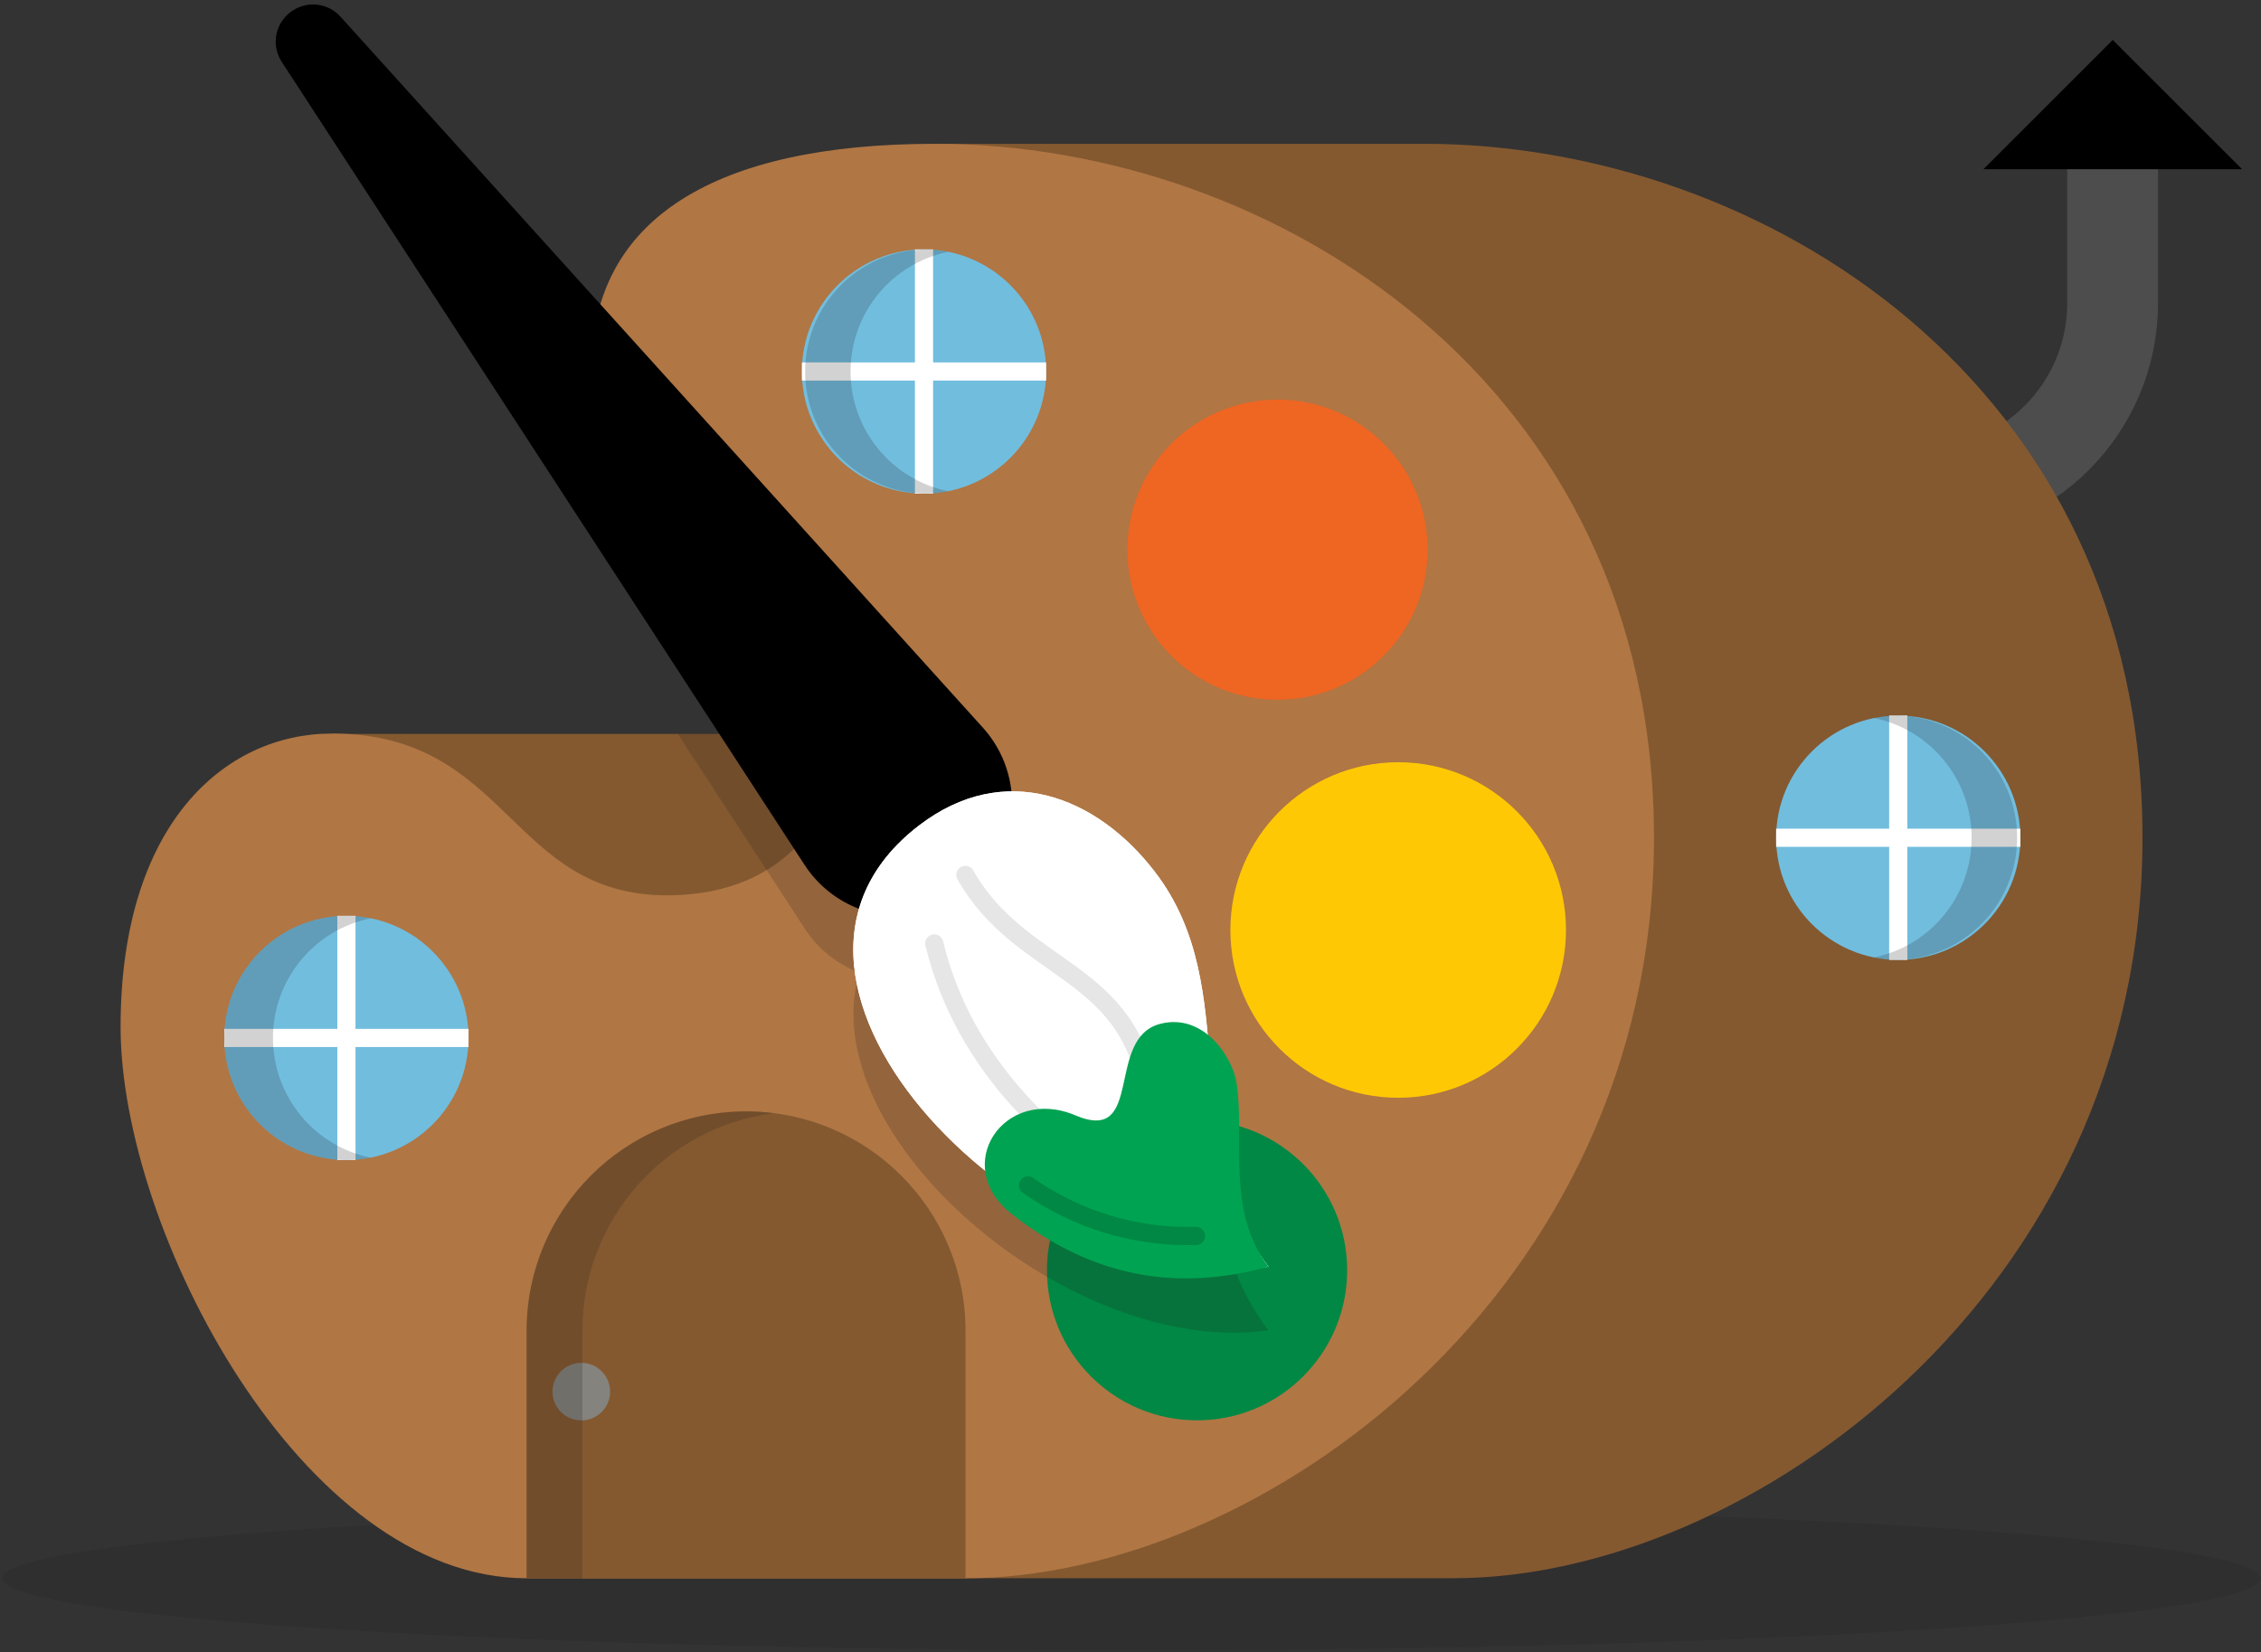 <?xml version="1.0" encoding="UTF-8"?>
<svg width="249px" height="182px" viewBox="0 0 249 182" version="1.1" xmlns="http://www.w3.org/2000/svg" xmlns:xlink="http://www.w3.org/1999/xlink">
    <rect x="0" y="0" width="249" height="182" fill="#333333" stroke="none"/>
    <!-- Generator: Sketch 52.6 (67491) - http://www.bohemiancoding.com/sketch -->
    <title>santascanvas</title>
    <desc>Created with Sketch.</desc>
    <g id="Page-2" stroke="none" stroke-width="1" fill="none" fill-rule="evenodd">
        <g id="Pixel-2" transform="translate(-12, -1203)">
            <g id="santascanvas" transform="translate(12, 1203)">
                <path d="M199.27,54.38 L211.66,54.38 C223.258,54.38 232.66,44.978 232.66,33.38 L232.66,15.84" id="Path" stroke="#4D4D4D" stroke-width="10" stroke-linecap="round"></path>
                <polygon id="Path" fill="#000000" points="218.43 18.64 232.67 4.4 246.92 18.64"></polygon>
                <ellipse id="Oval" fill="#231F20" opacity="0.2" style="mix-blend-mode: multiply;" cx="124.61" cy="173.85" rx="124.33" ry="7.94"></ellipse>
                <path d="M156.8,15.84 L103,15.84 L104.37,80.84 L36.53,80.84 L57.98,173.84 L160.12,173.84 C192.45,173.84 235.95,142.42 235.95,92.27 C235.95,42.12 194,15.84 156.8,15.84 Z" id="Path" fill="#845930"></path>
                <path d="M103,15.84 C140.16,15.84 182.15,42.12 182.15,92.28 C182.15,142.44 138.65,173.85 106.32,173.85 L58,173.85 C33.24,173.85 13.28,135.48 13.28,113.12 C13.28,90.76 24.76,80.8 36.55,80.8 C56.1,80.8 56.08,98.62 73.48,98.62 C87.3,98.62 92.74,88.62 92.74,80.62 C92.74,58.26 65.15,60.41 65.15,40.62 C65.13,24 78.93,15.84 103,15.84 Z" id="Path" fill="#B07644"></path>
                <path d="M58,173.85 L58,146.58 C58.006,133.235 68.825,122.42 82.17,122.42 C95.513,122.42 106.33,133.237 106.33,146.58 L106.33,173.85 L58,173.85 Z" id="Path" fill="#845930"></path>
                <circle id="Oval" fill="#85837D" cx="64.02" cy="153.29" r="3.17"></circle>
                <circle id="Oval" fill="#71BDDE" cx="209.05" cy="92.28" r="13.45"></circle>
                <path d="M195.6,92.28 L222.5,92.28" id="Path" stroke="#FFFFFF" stroke-width="2"></path>
                <path d="M209.05,78.82 L209.05,105.73" id="Path" stroke="#FFFFFF" stroke-width="2"></path>
                <circle id="Oval" fill="#71BDDE" cx="101.76" cy="40.92" r="13.45"></circle>
                <path d="M88.31,40.92 L115.21,40.92" id="Path" stroke="#FFFFFF" stroke-width="2"></path>
                <path d="M101.76,27.47 L101.76,54.38" id="Path" stroke="#FFFFFF" stroke-width="2"></path>
                <circle id="Oval" fill="#71BDDE" cx="38.15" cy="114.33" r="13.45"></circle>
                <path d="M24.7,114.33 L51.6,114.33" id="Path" stroke="#FFFFFF" stroke-width="2"></path>
                <path d="M38.15,100.88 L38.15,127.78" id="Path" stroke="#FFFFFF" stroke-width="2"></path>
                <circle id="Oval" fill="#EF6522" cx="140.69" cy="60.55" r="16.53"></circle>
                <circle id="Oval" fill="#008844" cx="131.83" cy="139.92" r="16.53"></circle>
                <path d="M139.7,146.53 C129.35,133.07 137.16,115.97 127.21,103.03 C123.09,97.67 117.4,94.1 111.35,94.17 C111.069,91.565 109.974,89.116 108.22,87.17 L102.47,80.81 L74.62,80.81 L88.62,102.27 C90.052,104.485 92.154,106.184 94.62,107.12 C89.36,125.24 118.1,149.63 139.7,146.53 Z" id="Path" fill="#231F20" opacity="0.2" style="mix-blend-mode: multiply;"></path>
                <circle id="Oval" fill="#FFC805" cx="153.98" cy="102.44" r="18.48"></circle>
                <path d="M32,1.33 C33.681,0.043 36.069,0.261 37.49,1.83 L108.25,80.16 C110.575,82.732 111.719,86.159 111.406,89.611 C111.092,93.064 109.35,96.229 106.6,98.34 C103.852,100.457 100.344,101.328 96.925,100.743 C93.506,100.158 90.488,98.17 88.6,95.26 L31,6.77 C29.856,4.975 30.292,2.601 32,1.33 Z" id="Path" fill="#000000"></path>
                <path d="M139.7,139.53 C114.13,143.2 78.56,108.35 101.18,90.95 C110.64,83.68 120.81,87.72 127.18,96.03 C137.16,109 129.35,126.07 139.7,139.53 Z" id="Path" fill="#FFFFFF"></path>
                <path d="M139.7,139.53 C114.13,143.2 78.56,108.35 101.18,90.95 C110.64,83.68 120.81,87.72 127.18,96.03 C137.16,109 129.35,126.07 139.7,139.53 Z" id="Path" fill="#FFFFFF"></path>
                <path d="M129.45,134.45 C113.56,125.53 105.65,115.28 102.89,103.92" id="Path" stroke="#E6E6E6" stroke-width="2" stroke-linecap="round"></path>
                <path d="M126.53,120.92 C124.61,106.54 112.53,107.3 106.31,96.37" id="Path" stroke="#E6E6E6" stroke-width="2" stroke-linecap="round"></path>
                <path d="M139.7,139.53 C134.95,133.35 137.16,125.28 136.16,119.19 C135.71,116.45 132.57,111.56 127.8,112.77 C121.66,114.32 126.08,126.1 118.44,122.86 C110.56,119.53 104.62,128.43 111.44,133.74 C120.29,140.66 129.45,142.32 139.7,139.53 Z" id="Path" fill="#00A351"></path>
                <path d="M113.21,130.57 C118.613,134.377 125.103,136.331 131.71,136.14" id="Path" stroke="#008844" stroke-width="2" stroke-linecap="round"></path>
                <path d="M30.06,114.33 C30.06,107.935 34.563,102.424 40.83,101.15 C39.948,100.968 39.05,100.878 38.15,100.88 C30.722,100.88 24.7,106.902 24.7,114.33 C24.7,121.758 30.722,127.78 38.15,127.78 C39.05,127.781 39.947,127.694 40.83,127.52 C34.564,126.238 30.063,120.726 30.06,114.33 Z" id="Path" fill="#231F20" opacity="0.2" style="mix-blend-mode: multiply;"></path>
                <path d="M217.13,92.28 C217.132,85.886 212.634,80.373 206.37,79.09 C207.252,78.913 208.15,78.823 209.05,78.82 C216.338,79.019 222.143,84.984 222.143,92.275 C222.143,99.566 216.338,105.531 209.05,105.73 C208.15,105.727 207.252,105.637 206.37,105.46 C212.633,104.182 217.131,98.672 217.13,92.28 Z" id="Path" fill="#231F20" opacity="0.2" style="mix-blend-mode: multiply;"></path>
                <path d="M93.67,40.92 C93.67,34.525 98.173,29.014 104.44,27.74 C103.558,27.558 102.66,27.468 101.76,27.47 C94.472,27.669 88.667,33.634 88.667,40.925 C88.667,48.216 94.472,54.181 101.76,54.38 C102.66,54.377 103.558,54.287 104.44,54.11 C98.174,52.828 93.673,47.316 93.67,40.92 Z" id="Path" fill="#231F20" opacity="0.2" style="mix-blend-mode: multiply;"></path>
                <path d="M85.23,122.62 C78.333,121.727 71.387,123.851 66.168,128.447 C60.95,133.043 57.966,139.666 57.98,146.62 L57.98,173.89 L64.14,173.89 L64.14,146.58 C64.142,134.425 73.174,124.164 85.23,122.62 Z" id="Path" fill="#231F20" opacity="0.2" style="mix-blend-mode: multiply;"></path>
            </g>
        </g>
    </g>
</svg>